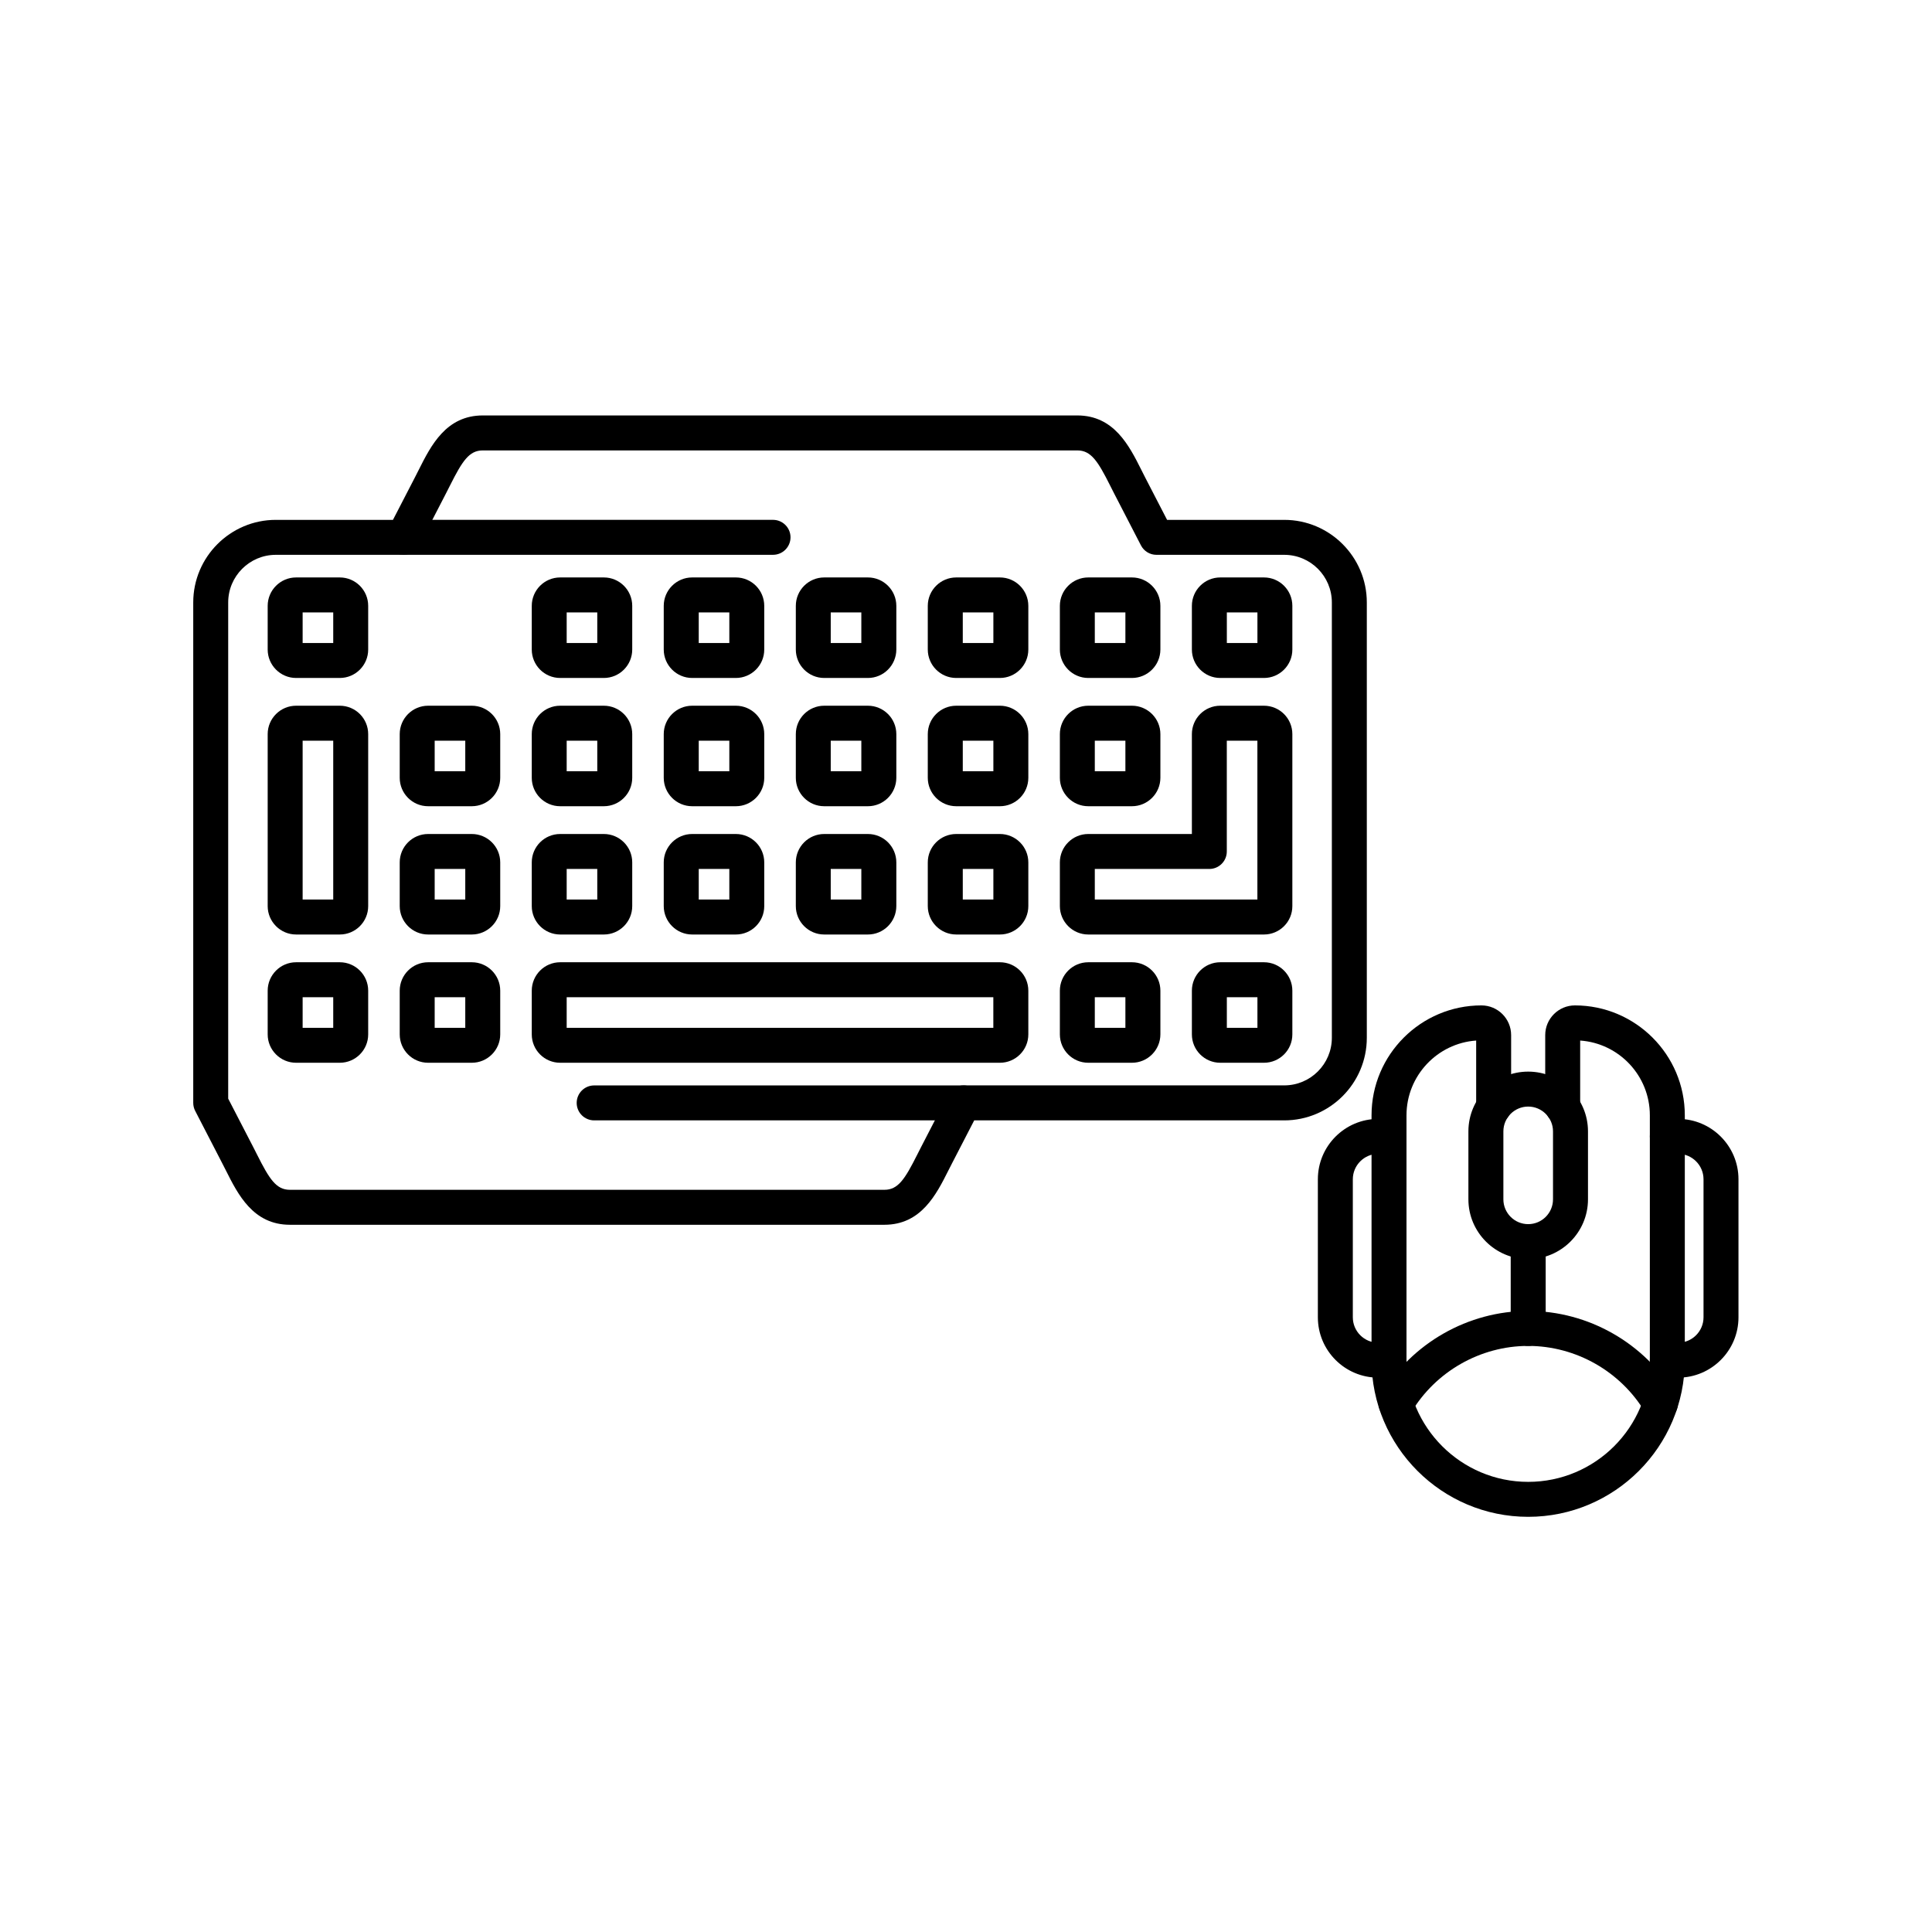 <svg xmlns="http://www.w3.org/2000/svg" xmlns:xlink="http://www.w3.org/1999/xlink" width="25" zoomAndPan="magnify" viewBox="0 0 375 375" height="25" preserveAspectRatio="xMidYMid meet" version="1.0"><defs><clipPath id="8aede2dffa"><path d="M 37.5 80.625 L 266 80.625 L 266 238 L 37.5 238 Z M 37.5 80.625 " clip-rule="nonzero"/></clipPath><clipPath id="54166ef998"><path d="M 266 195 L 328 195 L 328 294.375 L 266 294.375 Z M 266 195 " clip-rule="nonzero"/></clipPath><clipPath id="b0c636c80c"><path d="M 320 217 L 337.5 217 L 337.5 268 L 320 268 Z M 320 217 " clip-rule="nonzero"/></clipPath></defs><g clip-path="url(#8aede2dffa)"><path fill="#000000" d="M 171.656 237.727 L 56.27 237.727 C 49.152 237.727 46.207 231.879 43.848 227.184 C 43.609 226.707 43.371 226.234 43.121 225.758 L 37.887 215.625 C 37.637 215.145 37.508 214.609 37.508 214.074 L 37.508 116.934 C 37.508 108.102 44.703 100.906 53.535 100.906 L 76.273 100.906 L 80.562 92.609 C 80.809 92.133 81.047 91.66 81.285 91.184 C 83.645 86.488 86.59 80.637 93.707 80.637 L 209.098 80.637 C 216.219 80.637 219.164 86.488 221.523 91.184 C 221.762 91.66 222 92.133 222.242 92.609 L 226.531 100.906 L 249.27 100.906 C 258.105 100.906 265.297 108.102 265.297 116.934 L 265.297 201.438 C 265.297 210.273 258.105 217.465 249.27 217.465 L 189.094 217.465 L 184.805 225.766 C 184.562 226.238 184.324 226.715 184.078 227.191 C 181.719 231.887 178.773 237.727 171.656 237.727 Z M 44.293 213.246 L 49.152 222.645 C 49.41 223.137 49.66 223.633 49.906 224.129 C 52.289 228.867 53.609 230.941 56.27 230.941 L 171.664 230.941 C 174.32 230.941 175.645 228.867 178.027 224.129 C 178.277 223.633 178.527 223.137 178.781 222.645 L 184.012 212.512 C 184.598 211.387 185.758 210.672 187.023 210.672 L 249.27 210.672 C 254.367 210.672 258.512 206.527 258.512 201.43 L 258.512 116.934 C 258.512 111.84 254.367 107.691 249.27 107.691 L 224.469 107.691 C 223.199 107.691 222.039 106.988 221.457 105.855 L 216.223 95.723 C 215.965 95.227 215.715 94.734 215.473 94.238 C 213.09 89.5 211.766 87.426 209.105 87.426 L 93.707 87.426 C 91.047 87.426 89.727 89.5 87.344 94.238 C 87.09 94.734 86.84 95.227 86.59 95.723 L 81.359 105.855 C 80.773 106.98 79.613 107.691 78.344 107.691 L 53.535 107.691 C 48.441 107.691 44.293 111.84 44.293 116.934 Z M 44.293 213.246 " fill-opacity="1" fill-rule="nonzero"/></g><path fill="#000000" d="M 65.953 131.594 L 57.473 131.594 C 54.434 131.594 51.957 129.117 51.957 126.074 L 51.957 117.594 C 51.957 114.555 54.434 112.082 57.473 112.082 L 65.953 112.082 C 68.996 112.082 71.465 114.555 71.465 117.594 L 71.465 126.074 C 71.465 129.117 68.996 131.594 65.953 131.594 Z M 58.742 124.809 L 64.68 124.809 L 64.68 118.871 L 58.742 118.871 Z M 65.953 118.871 Z M 65.953 118.871 " fill-opacity="1" fill-rule="nonzero"/><path fill="#000000" d="M 117.207 131.594 L 108.727 131.594 C 105.684 131.594 103.215 129.117 103.215 126.074 L 103.215 117.594 C 103.215 114.555 105.684 112.082 108.727 112.082 L 117.207 112.082 C 120.246 112.082 122.715 114.555 122.715 117.594 L 122.715 126.074 C 122.715 129.117 120.246 131.594 117.207 131.594 Z M 109.992 124.809 L 115.93 124.809 L 115.93 118.871 L 109.992 118.871 Z M 117.207 118.871 Z M 117.207 118.871 " fill-opacity="1" fill-rule="nonzero"/><path fill="#000000" d="M 142.828 131.594 L 134.348 131.594 C 131.309 131.594 128.832 129.117 128.832 126.074 L 128.832 117.594 C 128.832 114.555 131.309 112.082 134.348 112.082 L 142.828 112.082 C 145.871 112.082 148.34 114.555 148.34 117.594 L 148.34 126.074 C 148.348 129.117 145.871 131.594 142.828 131.594 Z M 135.625 124.809 L 141.562 124.809 L 141.562 118.871 L 135.625 118.871 Z M 142.828 118.871 Z M 142.828 118.871 " fill-opacity="1" fill-rule="nonzero"/><path fill="#000000" d="M 168.461 131.594 L 159.977 131.594 C 156.938 131.594 154.469 129.117 154.469 126.074 L 154.469 117.594 C 154.469 114.555 156.938 112.082 159.977 112.082 L 168.461 112.082 C 171.5 112.082 173.977 114.555 173.977 117.594 L 173.977 126.074 C 173.969 129.117 171.5 131.594 168.461 131.594 Z M 161.246 124.809 L 167.184 124.809 L 167.184 118.871 L 161.246 118.871 Z M 168.461 118.871 Z M 168.461 118.871 " fill-opacity="1" fill-rule="nonzero"/><path fill="#000000" d="M 194.082 131.594 L 185.602 131.594 C 182.559 131.594 180.082 129.117 180.082 126.074 L 180.082 117.594 C 180.082 114.555 182.559 112.082 185.602 112.082 L 194.082 112.082 C 197.121 112.082 199.598 114.555 199.598 117.594 L 199.598 126.074 C 199.598 129.117 197.121 131.594 194.082 131.594 Z M 186.875 124.809 L 192.812 124.809 L 192.812 118.871 L 186.875 118.871 Z M 194.082 118.871 Z M 194.082 118.871 " fill-opacity="1" fill-rule="nonzero"/><path fill="#000000" d="M 219.711 131.594 L 211.23 131.594 C 208.191 131.594 205.719 129.117 205.719 126.074 L 205.719 117.594 C 205.719 114.555 208.191 112.082 211.23 112.082 L 219.711 112.082 C 222.75 112.082 225.23 114.555 225.23 117.594 L 225.23 126.074 C 225.223 129.117 222.75 131.594 219.711 131.594 Z M 212.5 124.809 L 218.438 124.809 L 218.438 118.871 L 212.5 118.871 Z M 219.711 118.871 Z M 219.711 118.871 " fill-opacity="1" fill-rule="nonzero"/><path fill="#000000" d="M 245.336 131.594 L 236.852 131.594 C 233.812 131.594 231.344 129.117 231.344 126.074 L 231.344 117.594 C 231.344 114.555 233.812 112.082 236.852 112.082 L 245.336 112.082 C 248.375 112.082 250.844 114.555 250.844 117.594 L 250.844 126.074 C 250.852 129.117 248.375 131.594 245.336 131.594 Z M 238.129 124.809 L 244.066 124.809 L 244.066 118.871 L 238.129 118.871 Z M 245.336 118.871 Z M 245.336 118.871 " fill-opacity="1" fill-rule="nonzero"/><path fill="#000000" d="M 91.578 156.488 L 83.094 156.488 C 80.055 156.488 77.586 154.012 77.586 150.973 L 77.586 142.492 C 77.586 139.449 80.055 136.98 83.094 136.98 L 91.578 136.98 C 94.617 136.98 97.094 139.449 97.094 142.492 L 97.094 150.973 C 97.094 154.012 94.617 156.488 91.578 156.488 Z M 84.371 149.703 L 90.309 149.703 L 90.309 143.766 L 84.371 143.766 Z M 91.578 143.766 Z M 91.578 143.766 " fill-opacity="1" fill-rule="nonzero"/><path fill="#000000" d="M 117.207 156.488 L 108.727 156.488 C 105.684 156.488 103.215 154.012 103.215 150.973 L 103.215 142.492 C 103.215 139.449 105.684 136.98 108.727 136.98 L 117.207 136.98 C 120.246 136.98 122.715 139.449 122.715 142.492 L 122.715 150.973 C 122.715 154.012 120.246 156.488 117.207 156.488 Z M 109.992 149.703 L 115.93 149.703 L 115.93 143.766 L 109.992 143.766 Z M 117.207 143.766 Z M 117.207 143.766 " fill-opacity="1" fill-rule="nonzero"/><path fill="#000000" d="M 142.828 156.488 L 134.348 156.488 C 131.309 156.488 128.832 154.012 128.832 150.973 L 128.832 142.492 C 128.832 139.449 131.309 136.98 134.348 136.98 L 142.828 136.98 C 145.871 136.98 148.34 139.449 148.34 142.492 L 148.34 150.973 C 148.348 154.012 145.871 156.488 142.828 156.488 Z M 135.625 149.703 L 141.562 149.703 L 141.562 143.766 L 135.625 143.766 Z M 142.828 143.766 Z M 142.828 143.766 " fill-opacity="1" fill-rule="nonzero"/><path fill="#000000" d="M 168.461 156.488 L 159.977 156.488 C 156.938 156.488 154.469 154.012 154.469 150.973 L 154.469 142.492 C 154.469 139.449 156.938 136.98 159.977 136.98 L 168.461 136.98 C 171.5 136.98 173.977 139.449 173.977 142.492 L 173.977 150.973 C 173.969 154.012 171.5 156.488 168.461 156.488 Z M 161.246 149.703 L 167.184 149.703 L 167.184 143.766 L 161.246 143.766 Z M 168.461 143.766 Z M 168.461 143.766 " fill-opacity="1" fill-rule="nonzero"/><path fill="#000000" d="M 194.082 156.488 L 185.602 156.488 C 182.559 156.488 180.082 154.012 180.082 150.973 L 180.082 142.492 C 180.082 139.449 182.559 136.98 185.602 136.98 L 194.082 136.98 C 197.121 136.98 199.598 139.449 199.598 142.492 L 199.598 150.973 C 199.598 154.012 197.121 156.488 194.082 156.488 Z M 186.875 149.703 L 192.812 149.703 L 192.812 143.766 L 186.875 143.766 Z M 194.082 143.766 Z M 194.082 143.766 " fill-opacity="1" fill-rule="nonzero"/><path fill="#000000" d="M 219.711 156.488 L 211.23 156.488 C 208.191 156.488 205.719 154.012 205.719 150.973 L 205.719 142.492 C 205.719 139.449 208.191 136.98 211.23 136.98 L 219.711 136.98 C 222.75 136.98 225.23 139.449 225.23 142.492 L 225.23 150.973 C 225.223 154.012 222.75 156.488 219.711 156.488 Z M 212.5 149.703 L 218.438 149.703 L 218.438 143.766 L 212.5 143.766 Z M 219.711 143.766 Z M 219.711 143.766 " fill-opacity="1" fill-rule="nonzero"/><path fill="#000000" d="M 65.953 181.387 L 57.473 181.387 C 54.434 181.387 51.957 178.91 51.957 175.871 L 51.957 142.492 C 51.957 139.449 54.434 136.98 57.473 136.98 L 65.953 136.98 C 68.996 136.98 71.465 139.449 71.465 142.492 L 71.465 175.871 C 71.465 178.918 68.996 181.387 65.953 181.387 Z M 58.742 174.602 L 64.68 174.602 L 64.68 143.766 L 58.742 143.766 Z M 58.742 174.602 " fill-opacity="1" fill-rule="nonzero"/><path fill="#000000" d="M 91.578 181.387 L 83.094 181.387 C 80.055 181.387 77.586 178.91 77.586 175.871 L 77.586 167.387 C 77.586 164.348 80.055 161.879 83.094 161.879 L 91.578 161.879 C 94.617 161.879 97.094 164.348 97.094 167.387 L 97.094 175.871 C 97.094 178.918 94.617 181.387 91.578 181.387 Z M 84.371 174.602 L 90.309 174.602 L 90.309 168.664 L 84.371 168.664 Z M 91.578 168.664 Z M 91.578 168.664 " fill-opacity="1" fill-rule="nonzero"/><path fill="#000000" d="M 117.207 181.387 L 108.727 181.387 C 105.684 181.387 103.215 178.91 103.215 175.871 L 103.215 167.387 C 103.215 164.348 105.684 161.879 108.727 161.879 L 117.207 161.879 C 120.246 161.879 122.715 164.348 122.715 167.387 L 122.715 175.871 C 122.715 178.918 120.246 181.387 117.207 181.387 Z M 109.992 174.602 L 115.93 174.602 L 115.93 168.664 L 109.992 168.664 Z M 117.207 168.664 Z M 117.207 168.664 " fill-opacity="1" fill-rule="nonzero"/><path fill="#000000" d="M 142.828 181.387 L 134.348 181.387 C 131.309 181.387 128.832 178.91 128.832 175.871 L 128.832 167.387 C 128.832 164.348 131.309 161.879 134.348 161.879 L 142.828 161.879 C 145.871 161.879 148.34 164.348 148.34 167.387 L 148.34 175.871 C 148.348 178.918 145.871 181.387 142.828 181.387 Z M 135.625 174.602 L 141.562 174.602 L 141.562 168.664 L 135.625 168.664 Z M 142.828 168.664 Z M 142.828 168.664 " fill-opacity="1" fill-rule="nonzero"/><path fill="#000000" d="M 168.461 181.387 L 159.977 181.387 C 156.938 181.387 154.469 178.91 154.469 175.871 L 154.469 167.387 C 154.469 164.348 156.938 161.879 159.977 161.879 L 168.461 161.879 C 171.5 161.879 173.977 164.348 173.977 167.387 L 173.977 175.871 C 173.969 178.918 171.5 181.387 168.461 181.387 Z M 161.246 174.602 L 167.184 174.602 L 167.184 168.664 L 161.246 168.664 Z M 168.461 168.664 Z M 168.461 168.664 " fill-opacity="1" fill-rule="nonzero"/><path fill="#000000" d="M 194.082 181.387 L 185.602 181.387 C 182.559 181.387 180.082 178.91 180.082 175.871 L 180.082 167.387 C 180.082 164.348 182.559 161.879 185.602 161.879 L 194.082 161.879 C 197.121 161.879 199.598 164.348 199.598 167.387 L 199.598 175.871 C 199.598 178.918 197.121 181.387 194.082 181.387 Z M 186.875 174.602 L 192.812 174.602 L 192.812 168.664 L 186.875 168.664 Z M 194.082 168.664 Z M 194.082 168.664 " fill-opacity="1" fill-rule="nonzero"/><path fill="#000000" d="M 245.336 181.387 L 211.23 181.387 C 208.191 181.387 205.719 178.91 205.719 175.871 L 205.719 167.387 C 205.719 164.348 208.191 161.879 211.23 161.879 L 231.344 161.879 L 231.344 142.492 C 231.344 139.449 233.812 136.98 236.852 136.98 L 245.336 136.98 C 248.375 136.98 250.844 139.449 250.844 142.492 L 250.844 175.871 C 250.852 178.918 248.375 181.387 245.336 181.387 Z M 212.5 174.602 L 244.059 174.602 L 244.059 143.766 L 238.121 143.766 L 238.121 165.27 C 238.121 167.145 236.602 168.664 234.73 168.664 L 212.5 168.664 Z M 212.5 174.602 " fill-opacity="1" fill-rule="nonzero"/><path fill="#000000" d="M 65.953 206.281 L 57.473 206.281 C 54.434 206.281 51.957 203.812 51.957 200.773 L 51.957 192.289 C 51.957 189.25 54.434 186.773 57.473 186.773 L 65.953 186.773 C 68.996 186.773 71.465 189.242 71.465 192.289 L 71.465 200.773 C 71.465 203.812 68.996 206.281 65.953 206.281 Z M 58.742 199.496 L 64.68 199.496 L 64.68 193.559 L 58.742 193.559 Z M 65.953 193.566 Z M 65.953 193.566 " fill-opacity="1" fill-rule="nonzero"/><path fill="#000000" d="M 91.578 206.281 L 83.094 206.281 C 80.055 206.281 77.586 203.812 77.586 200.773 L 77.586 192.289 C 77.586 189.25 80.055 186.773 83.094 186.773 L 91.578 186.773 C 94.617 186.773 97.094 189.242 97.094 192.289 L 97.094 200.773 C 97.094 203.812 94.617 206.281 91.578 206.281 Z M 84.371 199.496 L 90.309 199.496 L 90.309 193.559 L 84.371 193.559 Z M 91.578 193.566 Z M 91.578 193.566 " fill-opacity="1" fill-rule="nonzero"/><path fill="#000000" d="M 194.082 206.281 L 108.727 206.281 C 105.684 206.281 103.215 203.812 103.215 200.773 L 103.215 192.289 C 103.215 189.25 105.684 186.773 108.727 186.773 L 194.082 186.773 C 197.121 186.773 199.598 189.242 199.598 192.289 L 199.598 200.773 C 199.598 203.812 197.121 206.281 194.082 206.281 Z M 109.992 199.496 L 192.805 199.496 L 192.805 193.559 L 109.992 193.559 Z M 194.082 193.566 Z M 194.082 193.566 " fill-opacity="1" fill-rule="nonzero"/><path fill="#000000" d="M 219.711 206.281 L 211.23 206.281 C 208.191 206.281 205.719 203.812 205.719 200.773 L 205.719 192.289 C 205.719 189.25 208.191 186.773 211.23 186.773 L 219.711 186.773 C 222.75 186.773 225.23 189.242 225.23 192.289 L 225.23 200.773 C 225.223 203.812 222.75 206.281 219.711 206.281 Z M 212.5 199.496 L 218.438 199.496 L 218.438 193.559 L 212.5 193.559 Z M 219.711 193.566 Z M 219.711 193.566 " fill-opacity="1" fill-rule="nonzero"/><path fill="#000000" d="M 245.336 206.281 L 236.852 206.281 C 233.812 206.281 231.344 203.812 231.344 200.773 L 231.344 192.289 C 231.344 189.25 233.812 186.773 236.852 186.773 L 245.336 186.773 C 248.375 186.773 250.844 189.242 250.844 192.289 L 250.844 200.773 C 250.852 203.812 248.375 206.281 245.336 206.281 Z M 238.129 199.496 L 244.066 199.496 L 244.066 193.559 L 238.129 193.559 Z M 245.336 193.566 Z M 245.336 193.566 " fill-opacity="1" fill-rule="nonzero"/><path fill="#000000" d="M 150.043 107.688 L 78.34 107.688 C 76.465 107.688 74.945 106.168 74.945 104.293 C 74.945 102.422 76.465 100.902 78.34 100.902 L 150.043 100.902 C 151.914 100.902 153.438 102.422 153.438 104.293 C 153.438 106.168 151.914 107.688 150.043 107.688 Z M 150.043 107.688 " fill-opacity="1" fill-rule="nonzero"/><path fill="#000000" d="M 187.023 217.465 L 115.328 217.465 C 113.453 217.465 111.934 215.945 111.934 214.074 C 111.934 212.199 113.453 210.68 115.328 210.68 L 187.023 210.68 C 188.898 210.68 190.418 212.199 190.418 214.074 C 190.418 215.945 188.898 217.465 187.023 217.465 Z M 187.023 217.465 " fill-opacity="1" fill-rule="nonzero"/><g clip-path="url(#54166ef998)"><path fill="#000000" d="M 296.621 294.414 C 279.855 294.414 266.215 280.777 266.215 264.008 L 266.215 216.48 C 266.215 204.715 275.789 195.148 287.547 195.148 C 290.723 195.148 293.309 197.734 293.309 200.91 L 293.309 214.875 C 293.309 216.746 291.789 218.266 289.918 218.266 C 288.043 218.266 286.523 216.746 286.523 214.875 L 286.523 201.969 C 278.977 202.496 273 208.809 273 216.48 L 273 264.008 C 273 277.031 283.594 287.629 296.621 287.629 C 309.645 287.629 320.234 277.039 320.234 264.008 L 320.234 216.48 C 320.234 208.801 314.258 202.496 306.711 201.969 L 306.711 214.875 C 306.711 216.746 305.191 218.266 303.32 218.266 C 301.445 218.266 299.926 216.746 299.926 214.875 L 299.926 200.91 C 299.926 197.734 302.512 195.148 305.688 195.148 C 317.453 195.148 327.02 204.723 327.02 216.48 L 327.02 264.008 C 327.02 280.777 313.383 294.414 296.621 294.414 Z M 296.621 294.414 " fill-opacity="1" fill-rule="nonzero"/></g><path fill="#000000" d="M 322.27 275.852 C 321.109 275.852 319.984 275.258 319.352 274.188 C 314.602 266.199 305.898 261.242 296.621 261.242 C 287.344 261.242 278.641 266.199 273.891 274.188 C 272.934 275.801 270.848 276.332 269.242 275.367 C 267.633 274.41 267.102 272.328 268.059 270.719 C 274.023 260.691 284.969 254.453 296.629 254.453 C 308.285 254.453 319.23 260.684 325.195 270.719 C 326.152 272.328 325.625 274.41 324.016 275.367 C 323.457 275.695 322.863 275.852 322.27 275.852 Z M 322.27 275.852 " fill-opacity="1" fill-rule="nonzero"/><path fill="#000000" d="M 296.621 244.391 C 290.223 244.391 285.016 239.188 285.016 232.789 L 285.016 219.602 C 285.016 213.203 290.223 208 296.621 208 C 303.02 208 308.227 213.203 308.227 219.602 L 308.227 232.789 C 308.227 239.188 303.02 244.391 296.621 244.391 Z M 296.621 214.785 C 293.961 214.785 291.805 216.949 291.805 219.602 L 291.805 232.789 C 291.805 235.449 293.969 237.605 296.621 237.605 C 299.273 237.605 301.438 235.449 301.438 232.789 L 301.438 219.602 C 301.438 216.949 299.273 214.785 296.621 214.785 Z M 296.621 214.785 " fill-opacity="1" fill-rule="nonzero"/><g clip-path="url(#b0c636c80c)"><path fill="#000000" d="M 325.727 267.402 L 323.629 267.402 C 321.754 267.402 320.234 265.883 320.234 264.008 C 320.234 262.137 321.754 260.617 323.629 260.617 L 325.727 260.617 C 328.438 260.617 330.652 258.402 330.652 255.691 L 330.652 228.895 C 330.652 226.18 328.438 223.965 325.727 223.965 L 323.629 223.965 C 321.754 223.965 320.234 222.445 320.234 220.574 C 320.234 218.699 321.754 217.18 323.629 217.18 L 325.727 217.18 C 332.184 217.18 337.438 222.434 337.438 228.895 L 337.438 255.691 C 337.438 262.148 332.184 267.402 325.727 267.402 Z M 325.727 267.402 " fill-opacity="1" fill-rule="nonzero"/></g><path fill="#000000" d="M 269.605 267.402 L 267.512 267.402 C 261.051 267.402 255.797 262.148 255.797 255.691 L 255.797 228.895 C 255.797 222.434 261.051 217.18 267.512 217.18 L 269.605 217.18 C 271.48 217.18 273 218.699 273 220.574 C 273 222.445 271.48 223.965 269.605 223.965 L 267.512 223.965 C 264.797 223.965 262.582 226.18 262.582 228.895 L 262.582 255.691 C 262.582 258.402 264.797 260.617 267.512 260.617 L 269.605 260.617 C 271.48 260.617 273 262.137 273 264.008 C 273 265.883 271.48 267.402 269.605 267.402 Z M 269.605 267.402 " fill-opacity="1" fill-rule="nonzero"/><path fill="#000000" d="M 296.621 261.246 C 294.75 261.246 293.227 259.727 293.227 257.855 L 293.227 241 C 293.227 239.125 294.75 237.605 296.621 237.605 C 298.492 237.605 300.016 239.125 300.016 241 L 300.016 257.855 C 300.016 259.727 298.492 261.246 296.621 261.246 Z M 296.621 261.246 " fill-opacity="1" fill-rule="nonzero"/></svg>